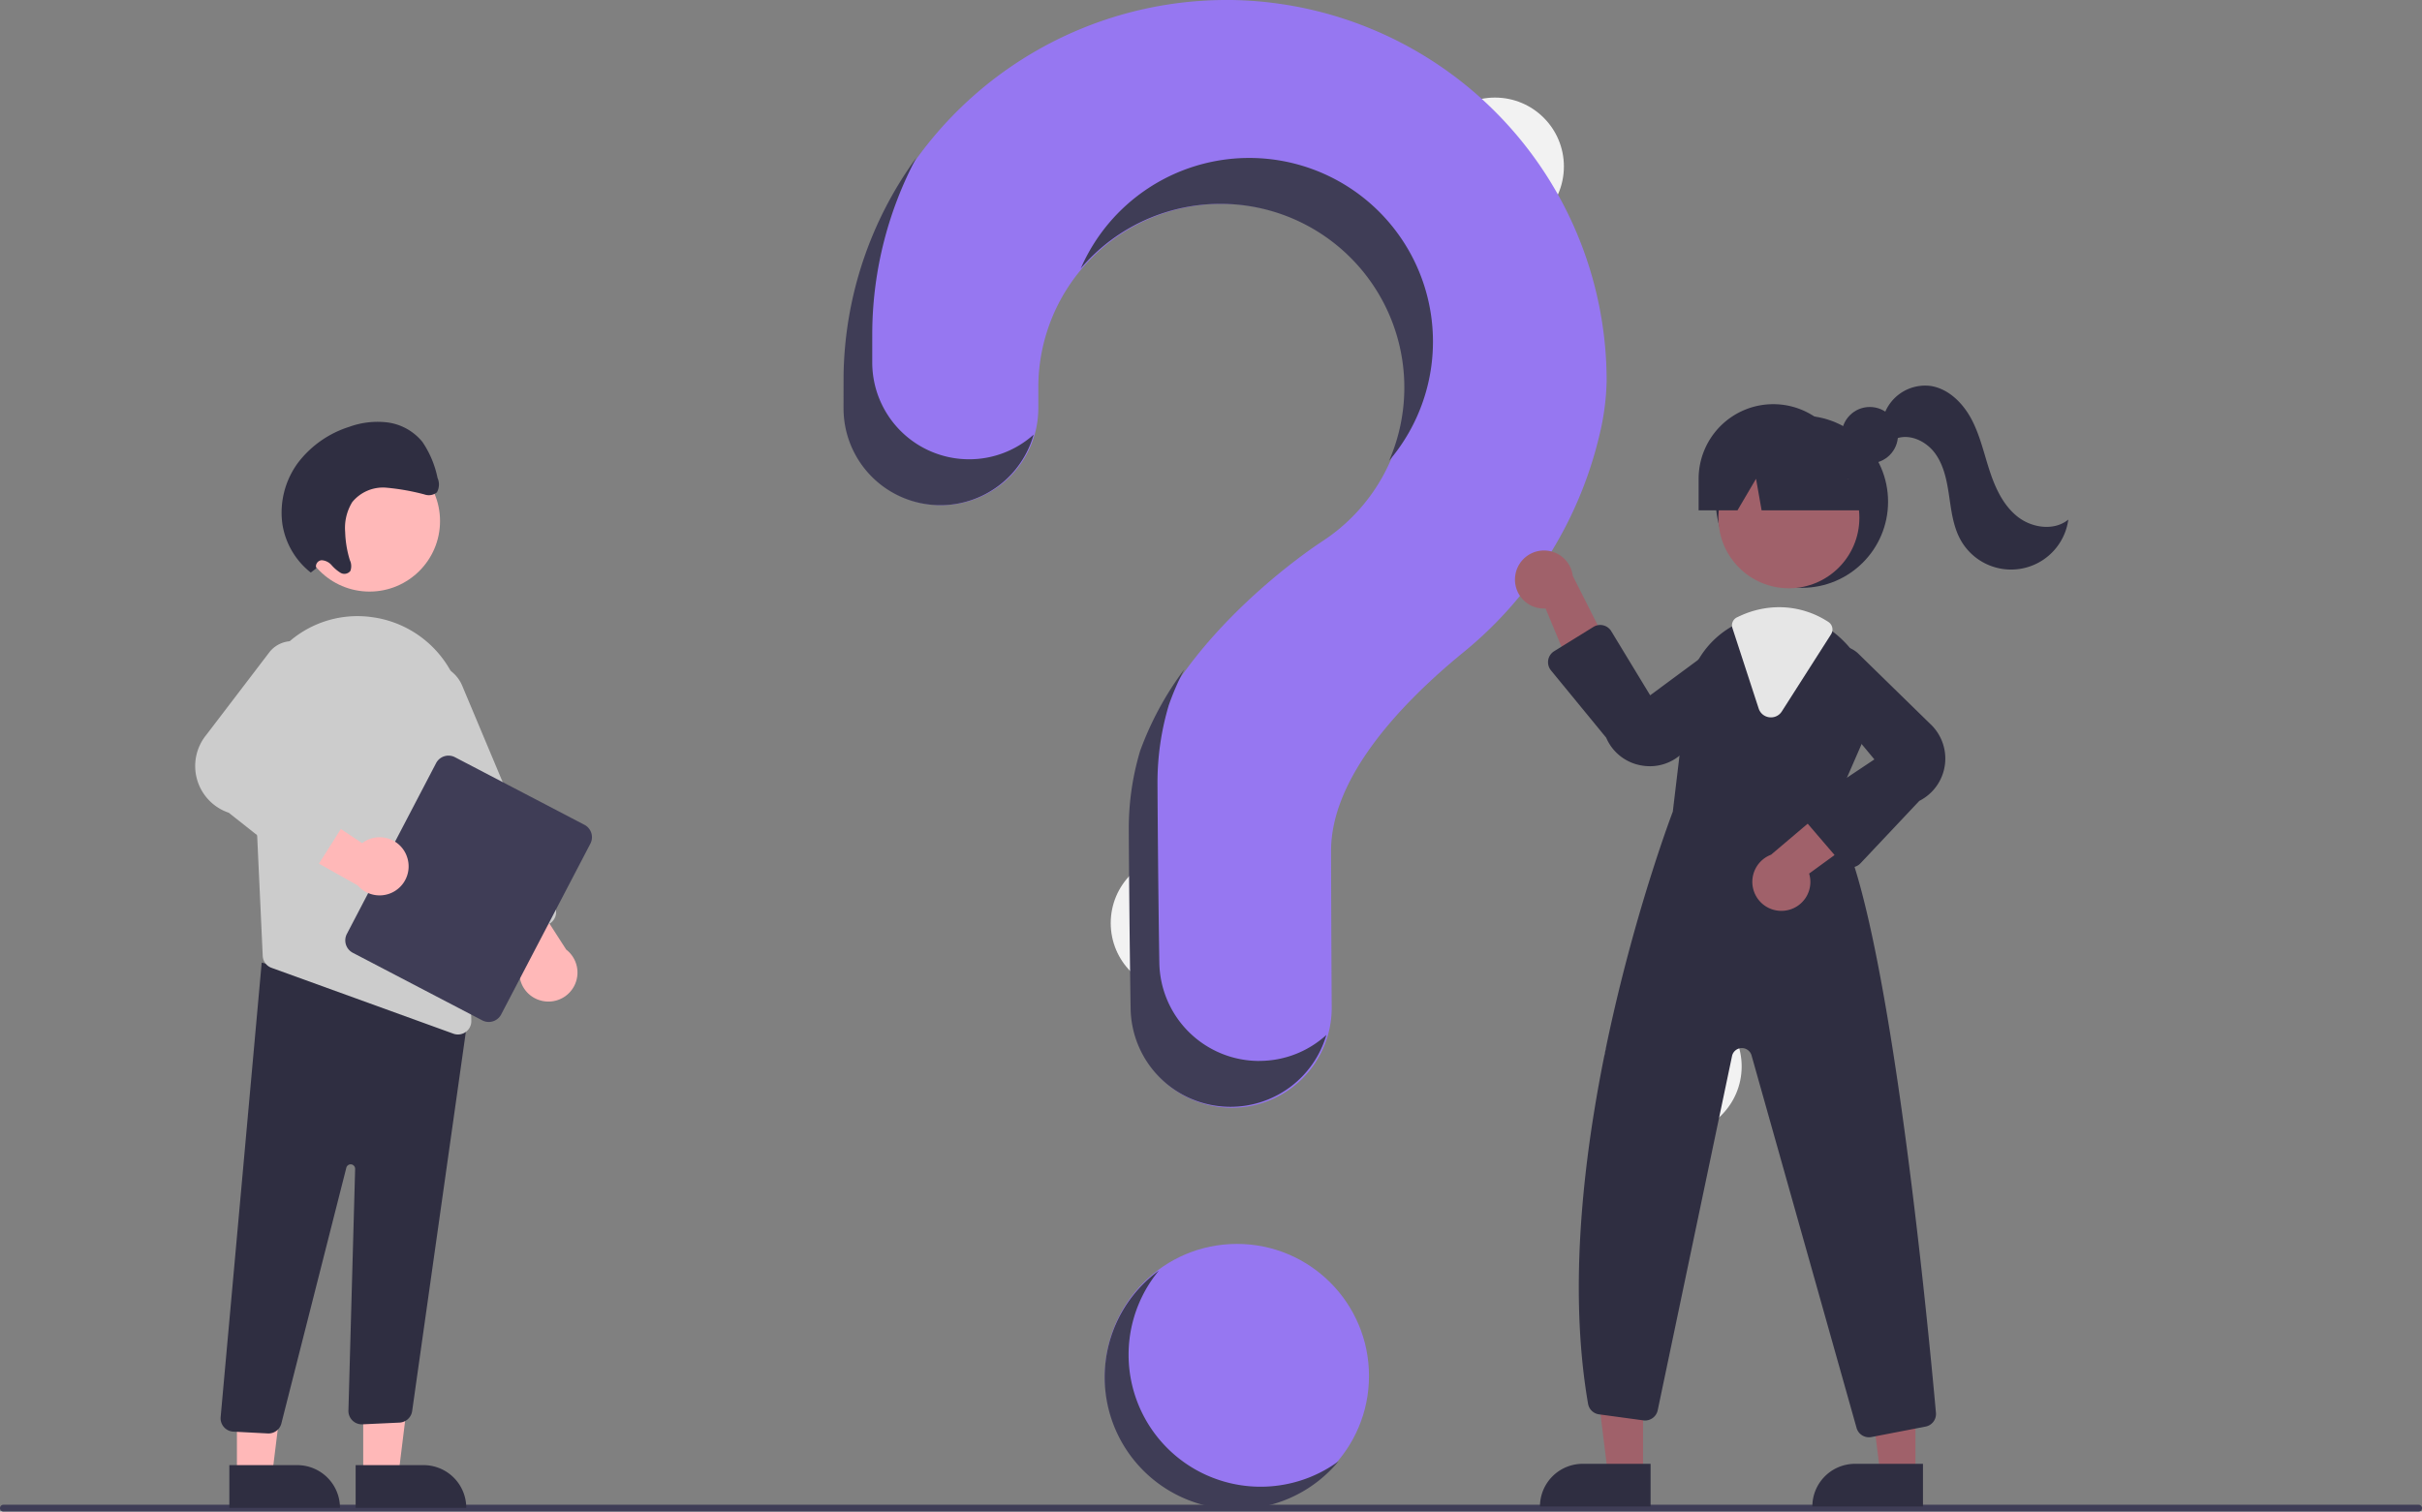 <svg xmlns="http://www.w3.org/2000/svg" width="394.093" height="246" viewBox="0 0 394.093 246">
  <rect x="0" y="0" width="394.093" height="246" fill="#808080" stroke="none"/>
  <g id="undraw_Questions_re_1fy7" transform="translate(0 -31.76)">
    <circle id="Ellipse_32" data-name="Ellipse 32" cx="21.485" cy="21.485" r="21.485" transform="translate(179.786 234.201)" fill="#9677f1"/>
    <circle id="Ellipse_36" data-name="Ellipse 36" cx="11.209" cy="11.209" r="11.209" transform="translate(232.05 47.64)" fill="#f2f2f2"/>
    <circle id="Ellipse_39" data-name="Ellipse 39" cx="11.209" cy="11.209" r="11.209" transform="translate(180.731 170.78)" fill="#f2f2f2"/>
    <circle id="Ellipse_40" data-name="Ellipse 40" cx="11.209" cy="11.209" r="11.209" transform="translate(260.975 194.106)" fill="#f2f2f2"/>
    <path id="Path_1064" data-name="Path 1064" d="M533.89,220.371a62.173,62.173,0,0,0-61.547,61.1c0,.31-.006,2.49-.006,5.34A15.762,15.762,0,0,0,488.1,302.571h0a15.771,15.771,0,0,0,15.768-15.782c0-1.943,0-3.285,0-3.367a29.892,29.892,0,1,1,46.014,25.165l.005.007s-22.432,14.441-29.271,34.252h.006a43.909,43.909,0,0,0-1.809,12.5c0,1.74.1,16.964.3,29.321a16.247,16.247,0,0,0,16.249,15.984h0A16.252,16.252,0,0,0,551.608,384.3c-.069-11.316-.106-24.493-.106-25.449,0-12.164,11.735-24.284,21.374-32.188a64.829,64.829,0,0,0,22.3-35.5,40.526,40.526,0,0,0,1.167-8.8,62,62,0,0,0-62.449-62Z" transform="translate(-334.92 -188.609)" fill="#9677f1"/>
    <path id="Path_1065" data-name="Path 1065" d="M571.2,746.362H178.218a.556.556,0,0,1,0-1.112H571.2a.556.556,0,0,1,0,1.112Z" transform="translate(-177.662 -468.602)" fill="#3f3d56"/>
    <circle id="Ellipse_42" data-name="Ellipse 42" cx="14.012" cy="14.012" r="14.012" transform="translate(279.191 99.4)" fill="#2f2e41"/>
    <path id="Path_1066" data-name="Path 1066" d="M563.37,556.927h-5.726l-2.724-22.086h8.451Z" transform="translate(-296.022 -285.301)" fill="#a0616a"/>
    <path id="Path_1067" data-name="Path 1067" d="M544.062,578.626H555.1v6.953h-18A6.953,6.953,0,0,1,544.062,578.626Z" transform="translate(-286.527 -308.636)" fill="#2f2e41"/>
    <path id="Path_1068" data-name="Path 1068" d="M658.37,556.927h-5.726l-2.724-22.086h8.451Z" transform="translate(-346.699 -285.301)" fill="#a0616a"/>
    <path id="Path_1069" data-name="Path 1069" d="M639.062,578.626H650.1v6.953h-18A6.953,6.953,0,0,1,639.062,578.626Z" transform="translate(-337.206 -308.636)" fill="#2f2e41"/>
    <circle id="Ellipse_43" data-name="Ellipse 43" cx="11.471" cy="11.471" r="11.471" transform="translate(279.605 104.558)" fill="#a0616a"/>
    <path id="Path_1070" data-name="Path 1070" d="M769.391,467.421l5.133-11.793A14.657,14.657,0,0,0,771.277,439a14.887,14.887,0,0,0-1.434-1.247,14.448,14.448,0,0,0-8.869-3.069,15.03,15.03,0,0,0-6.258,1.392c-.168.075-.332.154-.5.233-.322.154-.64.322-.948.5a14.8,14.8,0,0,0-7.333,11.153L743.67,466.94c-.57,1.49-20.9,55.295-13.787,96.372a2.086,2.086,0,0,0,1.784,1.714l7.207.981a2.1,2.1,0,0,0,2.34-1.649l12.092-57.639a1.636,1.636,0,0,1,3.176-.107l17.085,60.614a2.089,2.089,0,0,0,2.013,1.532,2.4,2.4,0,0,0,.406-.037l8.8-1.7a2.088,2.088,0,0,0,1.7-2.247C785.191,550.351,778.316,478.084,769.391,467.421Z" transform="translate(-471.481 -303.088)" fill="#2f2e41"/>
    <path id="Path_1071" data-name="Path 1071" d="M706.066,416.621a4.7,4.7,0,0,0,4.948,5.233l6.412,15.409,4.85-7.19-6.833-13.531a4.722,4.722,0,0,0-9.378.079Z" transform="translate(-459.527 -291.065)" fill="#a0616a"/>
    <path id="Path_1072" data-name="Path 1072" d="M794.127,516.431a4.7,4.7,0,0,0,3.936-6.031l13.491-9.826-8.122-3.042-11.566,9.8a4.722,4.722,0,0,0,2.262,9.1Z" transform="translate(-503.692 -336.47)" fill="#a0616a"/>
    <path id="Path_1073" data-name="Path 1073" d="M734.182,461.379a7.969,7.969,0,0,1-1.541-.152,7.615,7.615,0,0,1-5.58-4.491l-8.984-10.954a2.1,2.1,0,0,1,.519-3.12l6.391-3.956a2.1,2.1,0,0,1,2.9.7l6.332,10.431,12.125-8.961a4.54,4.54,0,0,1,5.282,7.268l-12.1,11.04A7.591,7.591,0,0,1,734.182,461.379Z" transform="translate(-465.713 -304.921)" fill="#2f2e41"/>
    <path id="Path_1074" data-name="Path 1074" d="M814.37,481.761h-.049a2.105,2.105,0,0,1-1.546-.733l-5.682-6.629a2.1,2.1,0,0,1,.43-3.117l10.64-7.093L808.523,452.6a4.54,4.54,0,0,1,6.953-5.69l11.715,11.449a7.718,7.718,0,0,1-1.717,12.583L815.9,481.1A2.105,2.105,0,0,1,814.37,481.761Z" transform="translate(-513.174 -308.841)" fill="#2f2e41"/>
    <path id="Path_1075" data-name="Path 1075" d="M788.066,450.119a2.156,2.156,0,0,1-.273-.017,2.083,2.083,0,0,1-1.733-1.433l-4.27-13.091a1.44,1.44,0,0,1,.745-1.74l.139-.065c.126-.06.25-.119.377-.175a15.214,15.214,0,0,1,6.353-1.412,14.631,14.631,0,0,1,8.015,2.409,1.462,1.462,0,0,1,.421,2.006l-8.01,12.549A2.081,2.081,0,0,1,788.066,450.119Z" transform="translate(-499.903 -301.608)" fill="#e6e6e6"/>
    <circle id="Ellipse_44" data-name="Ellipse 44" cx="4.585" cy="4.585" r="4.585" transform="translate(299.658 97.994)" fill="#2f2e41"/>
    <path id="Path_1076" data-name="Path 1076" d="M782.255,361.365h0a12.143,12.143,0,0,0-12.143,12.143v5.138h6.319l3.022-5.138.907,5.138h19.177l-5.138-5.138a12.143,12.143,0,0,0-12.143-12.143Z" transform="translate(-493.721 -263.827)" fill="#2f2e41"/>
    <path id="Path_1077" data-name="Path 1077" d="M834.809,359.816a7.076,7.076,0,0,1,7.7-4.855c2.922.488,5.232,2.837,6.609,5.46s2.012,5.559,2.938,8.373,2.238,5.644,4.574,7.465,5.921,2.316,8.215.442a9.4,9.4,0,0,1-17.5,3.354c-1.211-2.154-1.523-4.678-1.882-7.123s-.826-4.974-2.271-6.978-4.151-3.313-6.447-2.4Z" transform="translate(-528.302 -260.38)" fill="#2f2e41"/>
    <path id="Path_1078" data-name="Path 1078" d="M492.3,324.4h0a15.762,15.762,0,0,1-15.76-15.759c0-2.853,0-5.032.006-5.342a61.42,61.42,0,0,1,7.173-27.981,61.559,61.559,0,0,0-11.844,35.454c0,.31-.006,2.49-.006,5.34a15.762,15.762,0,0,0,15.759,15.761h0A15.774,15.774,0,0,0,502.8,320.389,15.7,15.7,0,0,1,492.3,324.4Z" transform="translate(-334.614 -217.895)" fill="#3f3d56"/>
    <path id="Path_1079" data-name="Path 1079" d="M578.826,282.912a29.893,29.893,0,0,1,26,41.761,29.89,29.89,0,1,0-50.174-31.286,29.831,29.831,0,0,1,24.178-10.475Z" transform="translate(-378.793 -217.941)" fill="#3f3d56"/>
    <path id="Path_1080" data-name="Path 1080" d="M592.584,517.675h0a16.248,16.248,0,0,1-16.249-15.987c-.2-12.353-.3-27.577-.3-29.317a43.906,43.906,0,0,1,1.809-12.5h-.006a44.4,44.4,0,0,1,2.566-5.932,51.4,51.4,0,0,0-7.237,13.4h.006a43.906,43.906,0,0,0-1.809,12.5c0,1.74.1,16.964.3,29.321a16.247,16.247,0,0,0,16.249,15.984h0a16.254,16.254,0,0,0,15.6-11.7,16.189,16.189,0,0,1-10.929,4.223Z" transform="translate(-387.695 -313.25)" fill="#3f3d56"/>
    <path id="Path_1081" data-name="Path 1081" d="M126.539,557.383h5.726l2.724-22.086h-8.451Z" transform="translate(-67.438 -285.544)" fill="#ffb8b8"/>
    <path id="Path_1082" data-name="Path 1082" d="M0,0H18V6.953H6.953A6.953,6.953,0,0,1,0,0H0Z" transform="translate(75.869 277.156) rotate(179.997)" fill="#2f2e41"/>
    <path id="Path_1083" data-name="Path 1083" d="M82.539,557.383h5.726L90.989,535.3H82.538Z" transform="translate(-43.988 -285.544)" fill="#ffb8b8"/>
    <path id="Path_1084" data-name="Path 1084" d="M0,0H18V6.953H6.953A6.953,6.953,0,0,1,0,0H0Z" transform="translate(55.319 277.156) rotate(179.997)" fill="#2f2e41"/>
    <path id="Path_1085" data-name="Path 1085" d="M262.175,632.974l-5.593-.294a2.183,2.183,0,0,1-2.064-2.32l6.685-74.012,30.784,8.307,2.966-.809-9.275,65.521a2.193,2.193,0,0,1-2.035,1.842l-6.029.281a2.183,2.183,0,0,1-2.3-2.24l1.092-39.324a.728.728,0,0,0-1.44-.168l-10.535,41.48a2.17,2.17,0,0,1-2.134,1.74C262.254,632.977,262.214,632.977,262.175,632.974Z" transform="translate(-218.62 -367.928)" fill="#2f2e41"/>
    <circle id="Ellipse_45" data-name="Ellipse 45" cx="11.471" cy="11.471" r="11.471" transform="translate(48.658 105.094)" fill="#ffb8b8"/>
    <path id="Path_1086" data-name="Path 1086" d="M265.489,453.548l1.261,27.214.456,9.9a2.168,2.168,0,0,0,1.436,1.95l29.581,10.716a2.091,2.091,0,0,0,.747.131,2.169,2.169,0,0,0,2.178-2.236l-1.213-48.932a17.249,17.249,0,0,0-14.359-16.663c-.286-.044-.577-.087-.868-.126a16.931,16.931,0,0,0-13.622,4.41,17.391,17.391,0,0,0-5.6,13.636Z" transform="translate(-224.458 -303.342)" fill="#ccc"/>
    <path id="Path_1087" data-name="Path 1087" d="M351.547,545.3a4.7,4.7,0,0,1-2.508-7.112l-10.031-13.339,8.656-.536,8.2,12.749a4.722,4.722,0,0,1-4.316,8.237Z" transform="translate(-263.734 -350.758)" fill="#ffb8b8"/>
    <path id="Path_1088" data-name="Path 1088" d="M331.635,497.206a2.169,2.169,0,0,1-1.187-1.176l-15.113-36.007a5.821,5.821,0,0,1,10.735-4.506l15.113,36.008a2.185,2.185,0,0,1-1.168,2.858l-6.709,2.816a2.168,2.168,0,0,1-1.671.008Z" transform="translate(-250.864 -312.168)" fill="#ccc"/>
    <path id="Path_1089" data-name="Path 1089" d="M298.213,513.022l14.516-27.794a2.278,2.278,0,0,1,3.071-.964l21.07,11a2.278,2.278,0,0,1,.964,3.071l-14.516,27.794a2.278,2.278,0,0,1-3.071.964l-21.07-11A2.278,2.278,0,0,1,298.213,513.022Z" transform="translate(-241.772 -329.271)" fill="#3f3d56"/>
    <path id="Path_1090" data-name="Path 1090" d="M295.184,506.038a4.7,4.7,0,0,0-7.247-2.083l-13.908-9.226L274,503.4l13.211,7.432a4.722,4.722,0,0,0,7.968-4.8Z" transform="translate(-229.007 -334.974)" fill="#ffb8b8"/>
    <path id="Path_1091" data-name="Path 1091" d="M262.495,480.976l-11.367-9a8.016,8.016,0,0,1-3.654-12.674l10.321-13.526a4.715,4.715,0,0,1,8,4.8l-8.166,13.358,12,5.692a2.183,2.183,0,0,1,.91,3.138l-4.844,7.666a2.187,2.187,0,0,1-1.479.986l-.036.006A2.193,2.193,0,0,1,262.495,480.976Z" transform="translate(-213.903 -307.946)" fill="#ccc"/>
    <path id="Path_1092" data-name="Path 1092" d="M281.41,391.372a1,1,0,0,1,.867-1.317,2.3,2.3,0,0,1,1.624.8,6.462,6.462,0,0,0,1.434,1.232,1.234,1.234,0,0,0,1.624-.293,2.258,2.258,0,0,0-.086-1.753,17.238,17.238,0,0,1-.761-4.563,8.035,8.035,0,0,1,1.149-4.88,6.456,6.456,0,0,1,5.532-2.352,37.182,37.182,0,0,1,6.215,1.1,2.088,2.088,0,0,0,2.032-.341,2.62,2.62,0,0,0,.105-2.337,16.232,16.232,0,0,0-2.459-5.863,8.827,8.827,0,0,0-5.633-3.171,13.516,13.516,0,0,0-6.288.714,16.859,16.859,0,0,0-8.259,5.753A13.655,13.655,0,0,0,275.9,384.19a12.455,12.455,0,0,0,4.617,7.872Z" transform="translate(-229.948 -267.12)" fill="#2f2e41"/>
    <path id="Path_1093" data-name="Path 1093" d="M579.764,697.05a21.482,21.482,0,0,1-7.973-33.389A21.483,21.483,0,1,0,601.014,694.7a21.47,21.47,0,0,1-21.25,2.347Z" transform="translate(-383.223 -425.119)" fill="#3f3d56"/>
  </g>
</svg>
